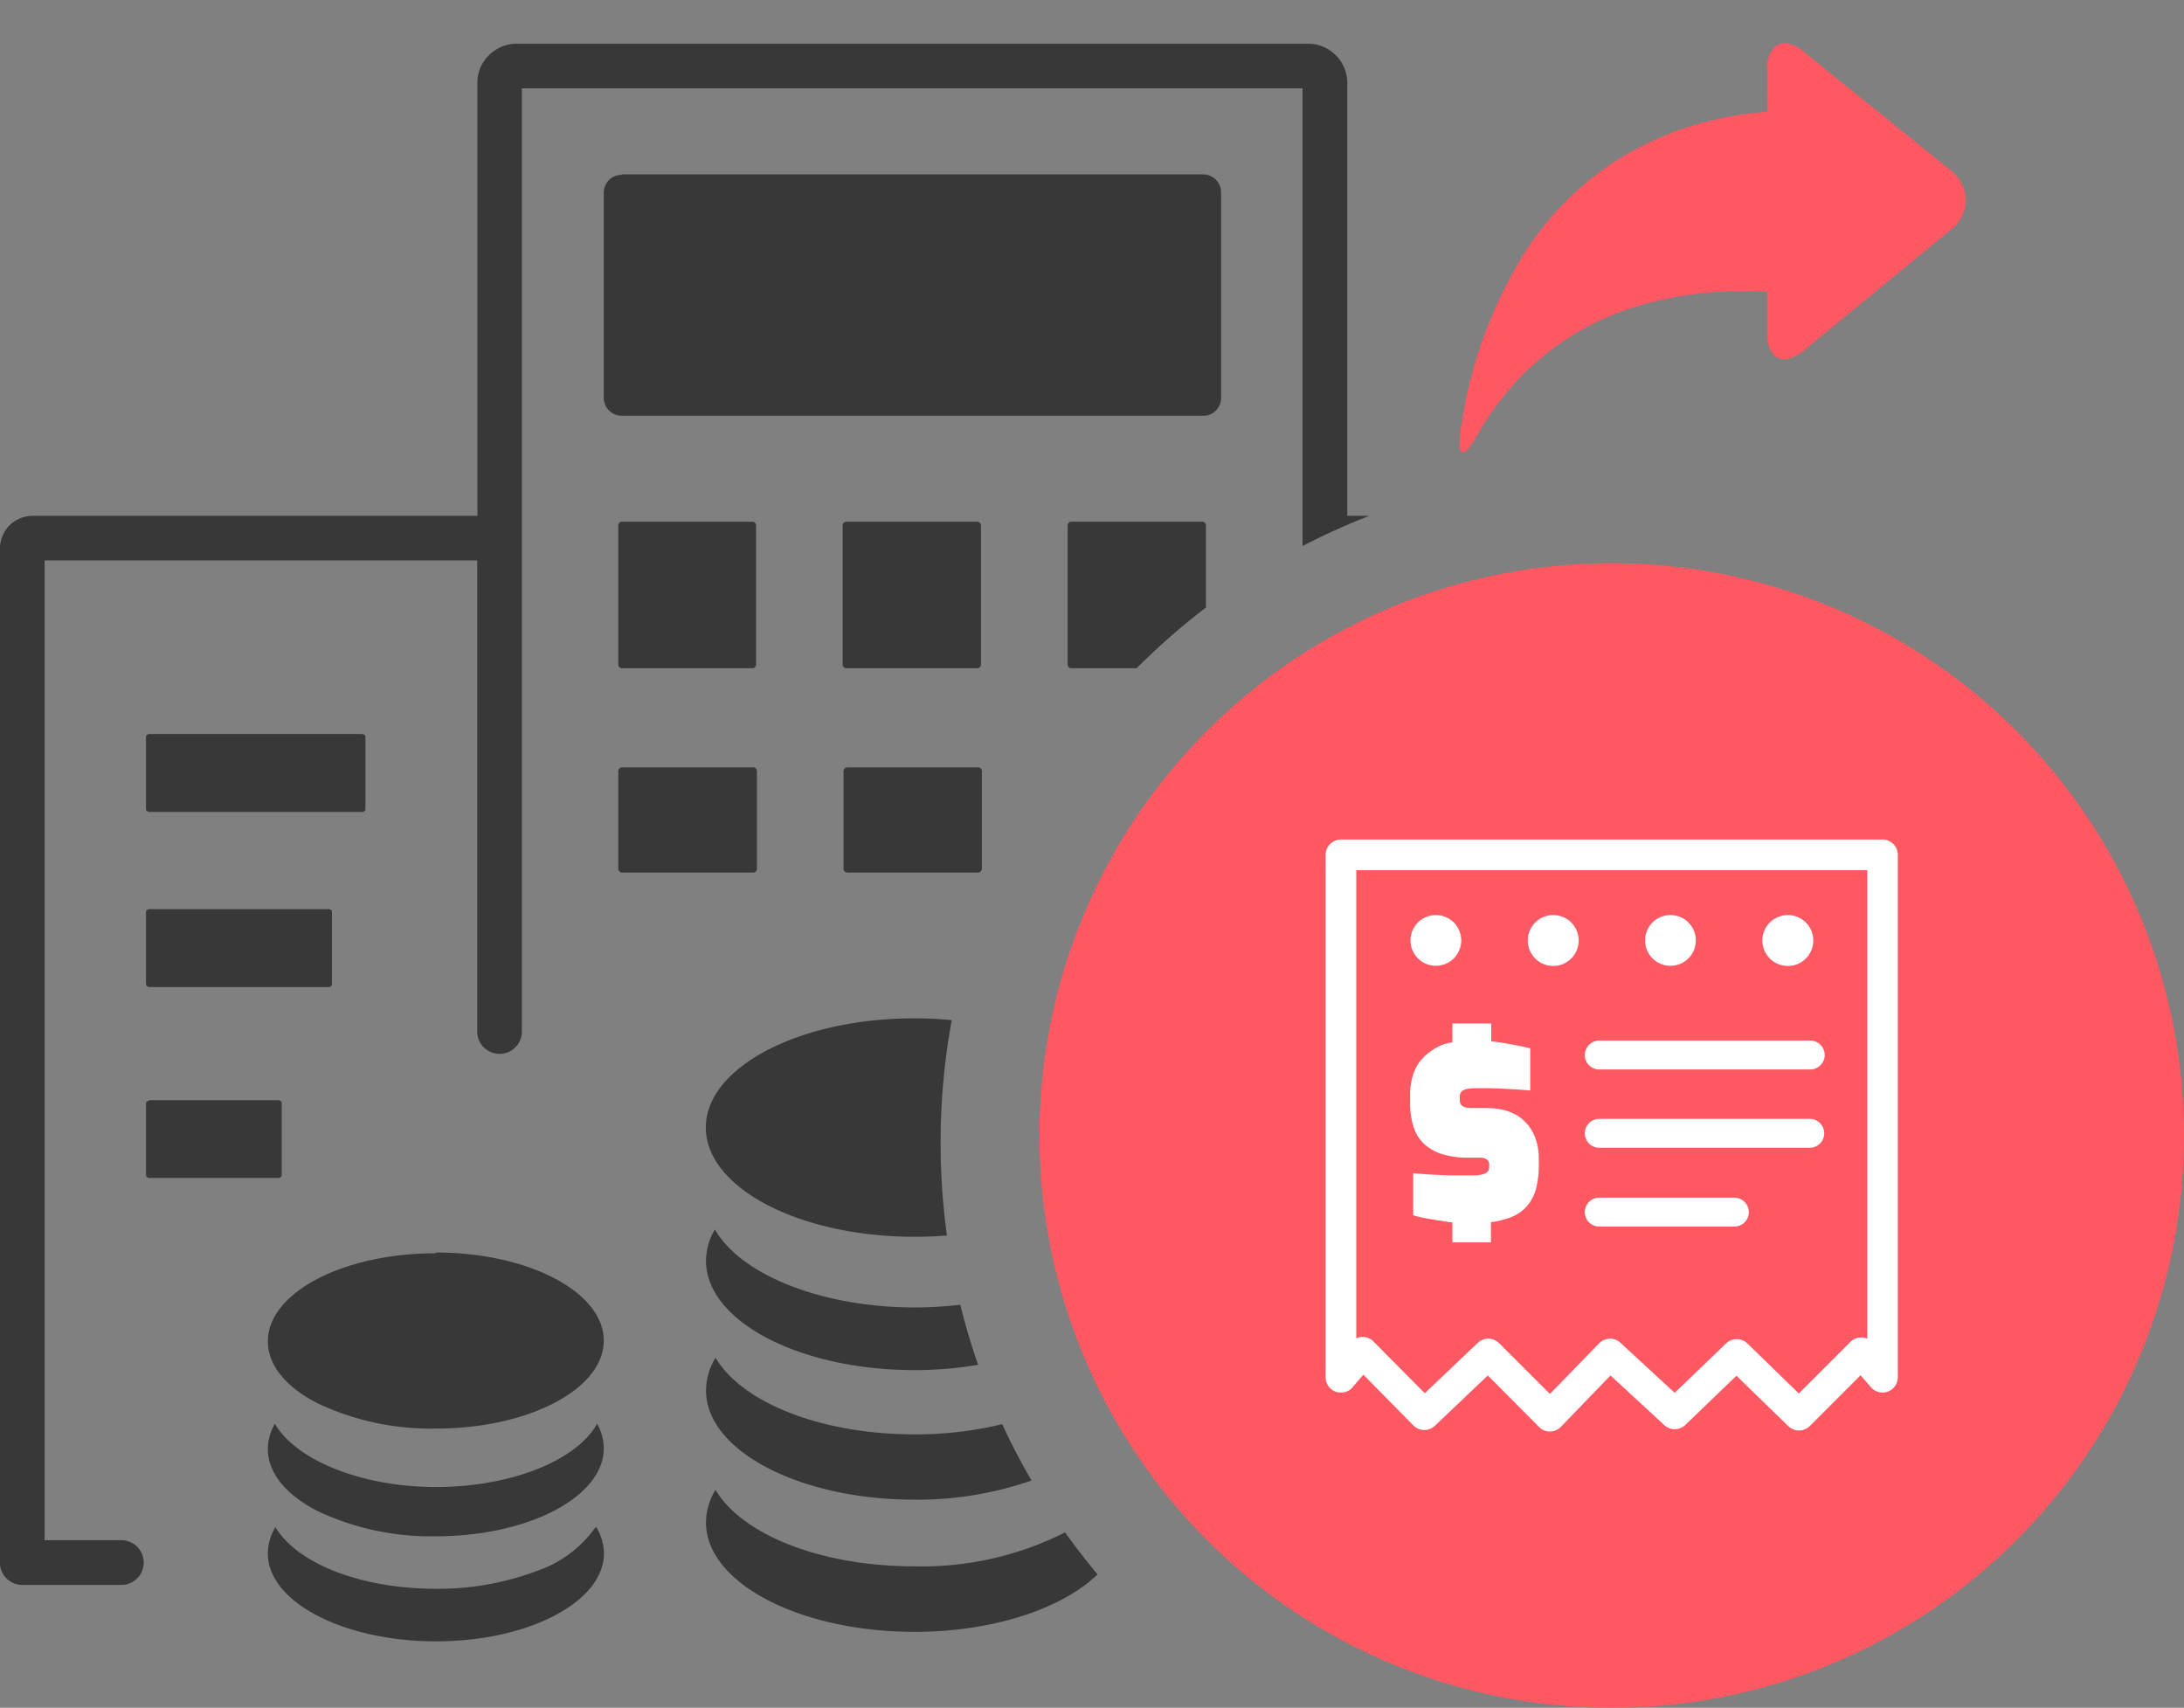 <svg xmlns="http://www.w3.org/2000/svg" width="99.759" height="78.002" viewBox="0 0 99.759 78.002">
  <rect x="0" y="0" width="99.759" height="78.002" fill="#808080" stroke="none"/>
  <g id="Group_19469" data-name="Group 19469" transform="translate(-1049.781 -285.535)">
    <g id="Group_19467" data-name="Group 19467" transform="translate(1930.666 -307.813)">
      <g id="Group_19462" data-name="Group 19462" transform="translate(-872.029 595.348)">
        <path id="Subtraction_124" data-name="Subtraction 124" d="M-981.718-6458.568c-4.238,0-7.686-1.8-7.686-4.016a2.361,2.361,0,0,1,.346-1.2c1.009,1.684,3.947,2.814,7.313,2.814a12.724,12.724,0,0,0,4.579-.795,5.428,5.428,0,0,0,2.734-2.02h.028a2.336,2.336,0,0,1,.352,1.2C-974.053-6460.37-977.492-6458.568-981.718-6458.568Zm21.842-.435c-5.246,0-9.514-2.241-9.514-4.995a2.9,2.9,0,0,1,.434-1.488c1.246,2.089,4.9,3.493,9.086,3.493a14.533,14.533,0,0,0,6.881-1.551c.463.65.962,1.294,1.484,1.917C-953.176-6460.008-956.384-6459-959.876-6459Zm-36.216-2.141h-4.532a1.026,1.026,0,0,1-.718-.3,1.01,1.01,0,0,1-.3-.721v-46.314a1.549,1.549,0,0,1,.436-1.061,1.535,1.535,0,0,1,1.061-.435h20.313v-19.783a1.736,1.736,0,0,1,.523-1.249,1.778,1.778,0,0,1,1.257-.531h36.175a1.761,1.761,0,0,1,1.25.524l.082.081a1.807,1.807,0,0,1,.448,1.175v19.783h1.005a30.569,30.569,0,0,0-3.051,1.383V-6529.5H-977.8v43.08a1.021,1.021,0,0,1-1.02,1.02,1.021,1.021,0,0,1-1.02-1.02v-21.517H-999.6v44.75h3.506a1.021,1.021,0,0,1,1.02,1.02A1.021,1.021,0,0,1-996.093-6461.144Zm14.368-2.223a12.093,12.093,0,0,1-5.425-1.16c-1.454-.751-2.254-1.753-2.254-2.822a2.274,2.274,0,0,1,.32-1.155c1,1.7,4.025,2.888,7.367,2.888,3.358,0,6.377-1.179,7.34-2.867l-.008-.054a2.294,2.294,0,0,1,.326,1.154C-974.06-6465.168-977.5-6463.366-981.725-6463.366Zm21.849-1.672c-5.246,0-9.514-2.237-9.514-4.987a2.918,2.918,0,0,1,.434-1.495c1.249,2.092,4.9,3.5,9.086,3.5a16.823,16.823,0,0,0,4.009-.466c.4.871.852,1.736,1.34,2.574A15.969,15.969,0,0,1-959.876-6465.038Zm-21.849-3.248a12.083,12.083,0,0,1-5.425-1.161c-1.454-.751-2.254-1.753-2.254-2.823,0-2.218,3.436-4.022,7.658-4.022l.021-.034c4.227,0,7.665,1.805,7.665,4.024S-977.5-6468.286-981.725-6468.286Zm21.849-2.67c-5.246,0-9.514-2.238-9.514-4.99a2.793,2.793,0,0,1,.406-1.433c1.2,2.1,4.948,3.561,9.114,3.561a17.969,17.969,0,0,0,2.094-.122c.227.918.5,1.84.817,2.741A17.367,17.367,0,0,1-959.876-6470.956Zm-.007-6.09c-5.247,0-9.516-2.238-9.516-4.988s4.269-4.988,9.516-4.988c.576,0,1.153.027,1.717.081a30.977,30.977,0,0,0-.509,5.6,31.09,31.09,0,0,0,.29,4.238C-958.88-6477.066-959.383-6477.045-959.883-6477.045Zm-29.06-2.685H-994.8a.153.153,0,0,1-.169-.129v-3.288c0-.061.08-.117.169-.117l-.041-.02h5.9c.089,0,.17.055.17.115v3.31A.154.154,0,0,1-988.942-6479.73Zm2.3-8.719H-994.8a.153.153,0,0,1-.169-.129v-3.31c0-.066.077-.122.169-.122h8.155c.094,0,.17.055.17.122v3.31C-986.475-6488.5-986.549-6488.449-986.646-6488.449Zm29.684-5.232h-5.98a.178.178,0,0,1-.17-.17v-4.465a.177.177,0,0,1,.17-.169h5.98a.175.175,0,0,1,.17.169v4.465a.178.178,0,0,1-.17.17Zm-10.274,0h-5.995a.18.18,0,0,1-.17-.17v-4.465a.179.179,0,0,1,.17-.169h5.995a.169.169,0,0,1,.169.169v4.465A.17.17,0,0,1-967.236-6493.682Zm-17.88-2.767H-994.8c-.092,0-.169-.056-.169-.121v-3.316c0-.066.077-.123.169-.123h9.684c.1,0,.17.054.17.123v3.316C-984.946-6496.5-985.022-6496.449-985.116-6496.449Zm35.392-6.563h-2.982a.172.172,0,0,1-.17-.164v-6.362a.17.17,0,0,1,.17-.169h5.98a.177.177,0,0,1,.17.169v3.752a31.075,31.075,0,0,0-3.168,2.773Zm-7.278,0h-5.98a.172.172,0,0,1-.171-.164v-6.362a.17.17,0,0,1,.171-.169H-957a.177.177,0,0,1,.17.169v6.362A.172.172,0,0,1-957-6503.012Zm-10.275,0h-5.954a.172.172,0,0,1-.17-.164v-6.362a.17.17,0,0,1,.17-.169h5.954a.17.17,0,0,1,.17.169v6.362A.172.172,0,0,1-967.277-6503.012Zm20.6-11.533H-973.25a.821.821,0,0,1-.81-.808v-9.386a.81.81,0,0,1,.81-.808v-.021h26.578a.825.825,0,0,1,.577.248.819.819,0,0,1,.233.582v9.406A.814.814,0,0,1-946.672-6514.545Z" transform="translate(992.782 6531.535)" fill="#383838"/>
      </g>
      <g id="Group_19464" data-name="Group 19464" transform="translate(-833.405 619.071)">
        <g id="Group_19448" data-name="Group 19448">
          <path id="Path_60589" data-name="Path 60589" d="M269.971,341a26.14,26.14,0,1,1-26.141,26.138A26.138,26.138,0,0,1,269.971,341Z" transform="translate(-243.83 -341)" fill="#fe5862" fill-rule="evenodd"/>
        </g>
        <path id="receipt-us-dollar-icon" d="M24.912,25.018l-.477-.55L22.113,26.79a.7.7,0,0,1-.981,0l-2.366-2.3L16.448,26.72a.7.7,0,0,1-.974.029l-2.461-2.272L10.741,26.83a.7.7,0,0,1-.992,0l-2.34-2.353-2.419,2.3a.7.7,0,0,1-.976-.013L1.726,24.442l-.462.534A.7.7,0,0,1,0,24.56V.7A.7.7,0,0,1,.7,0H25.438a.7.7,0,0,1,.7.7V24.56a.708.708,0,0,1-.244.528.7.7,0,0,1-.983-.07ZM5.79,17.483a1.608,1.608,0,0,1-.286-.035l-.5-.075L4.7,17.323q-.15-.026-.3-.059c-.106-.024-.2-.046-.288-.07L4,17.162V15.24l.543.044.4.024.418.02.427.013h1.1A2.166,2.166,0,0,0,7.13,15.3a.8.8,0,0,0,.169-.057.407.407,0,0,0,.1-.07.231.231,0,0,0,.051-.079.378.378,0,0,0,.02-.128v-.128a.246.246,0,0,0-.1-.22.464.464,0,0,0-.132-.066.539.539,0,0,0-.163-.022H6.518a4.036,4.036,0,0,1-1.124-.141,2.223,2.223,0,0,1-.842-.44,1.784,1.784,0,0,1-.523-.79,3.466,3.466,0,0,1-.169-1.141v-.35A2.9,2.9,0,0,1,4.046,10.6a1.942,1.942,0,0,1,.572-.787,2.681,2.681,0,0,1,.563-.372,2.281,2.281,0,0,1,.611-.183V8.4H7.565v.818a7.627,7.627,0,0,1,.809.117l.147.026.372.07c.117.024.22.048.332.075l.121.029v1.926l-.172-.015-.512-.037-.576-.031-.576-.02H6.716a2.252,2.252,0,0,0-.233.029.71.71,0,0,0-.167.051.4.4,0,0,0-.108.077.231.231,0,0,0-.059.095.5.5,0,0,0-.022.163v.108a.44.44,0,0,0,.029.172.281.281,0,0,0,.081.108.411.411,0,0,0,.156.073,1.018,1.018,0,0,0,.264.029h.7a3.316,3.316,0,0,1,.715.075,2.166,2.166,0,0,1,.6.22,1.979,1.979,0,0,1,.8.827,2.419,2.419,0,0,1,.2.565,2.8,2.8,0,0,1,.066.616v.35a4.159,4.159,0,0,1-.1.919,2.063,2.063,0,0,1-.284.7,1.812,1.812,0,0,1-.464.486,1.979,1.979,0,0,1-.62.295l-.059.018a3.519,3.519,0,0,1-.66.141V18.4H5.79Zm12.881-1.126a.66.66,0,0,1,0,1.32H12.5a.66.66,0,0,1,0-1.32Zm3.444-3.6a.66.66,0,1,1,0,1.32H12.5a.66.66,0,0,1,0-1.32Zm.022-3.576a.66.66,0,1,1,0,1.32H12.5a.66.66,0,0,1,0-1.32ZM21.112,3.448a1.163,1.163,0,1,1-.822.341,1.163,1.163,0,0,1,.822-.341Zm-5.359,0a1.159,1.159,0,1,1-.822.341,1.159,1.159,0,0,1,.822-.341Zm-5.357,0a1.163,1.163,0,1,1-.822.341A1.163,1.163,0,0,1,10.4,3.448Zm-5.359,0a1.159,1.159,0,1,1-.822.341,1.159,1.159,0,0,1,.822-.341ZM24.743,22.8V1.4H1.4V22.783a.7.7,0,0,1,.75.106l2.38,2.4,2.419-2.3a.7.7,0,0,1,.976.013l2.322,2.32,2.245-2.314a.7.7,0,0,1,.974-.026l2.478,2.287,2.347-2.254a.7.7,0,0,1,.976,0l2.349,2.285,2.353-2.355a.7.7,0,0,1,.765-.152Z" transform="translate(13.07 12.623)" fill="#fff"/>
      </g>
    </g>
    <path id="Path_60623" data-name="Path 60623" d="M4.019,12.712h.253a1.4,1.4,0,0,0,.823-.734c.315-.553.644-1.1.95-1.658.29.118.571.256.863.369a14.685,14.685,0,0,0,6.262,1.14,13.963,13.963,0,0,0,5.8-1.607,20.436,20.436,0,0,0,6.213-5.172,6.069,6.069,0,0,0,.662-.905c.047-.105.119-.231.052-.344-.105-.07-.237-.017-.346.013a7.176,7.176,0,0,0-.953.5,12.967,12.967,0,0,1-3.4,1.309A12.462,12.462,0,0,1,15.686,5.6a16.644,16.644,0,0,1-5.515-2.414q.477-.823.952-1.647A1.41,1.41,0,0,0,11.346.53a.7.7,0,0,0-.538-.49A2.794,2.794,0,0,0,9.685.093L1.425,1.46a1.743,1.743,0,0,0-1.188.781,1.765,1.765,0,0,0-.1,1.573Q1.69,7.847,3.246,11.88A1.262,1.262,0,0,0,4.019,12.712Z" transform="translate(1140.9 296.543) rotate(150)" fill="#fe5862"/>
  </g>
</svg>
